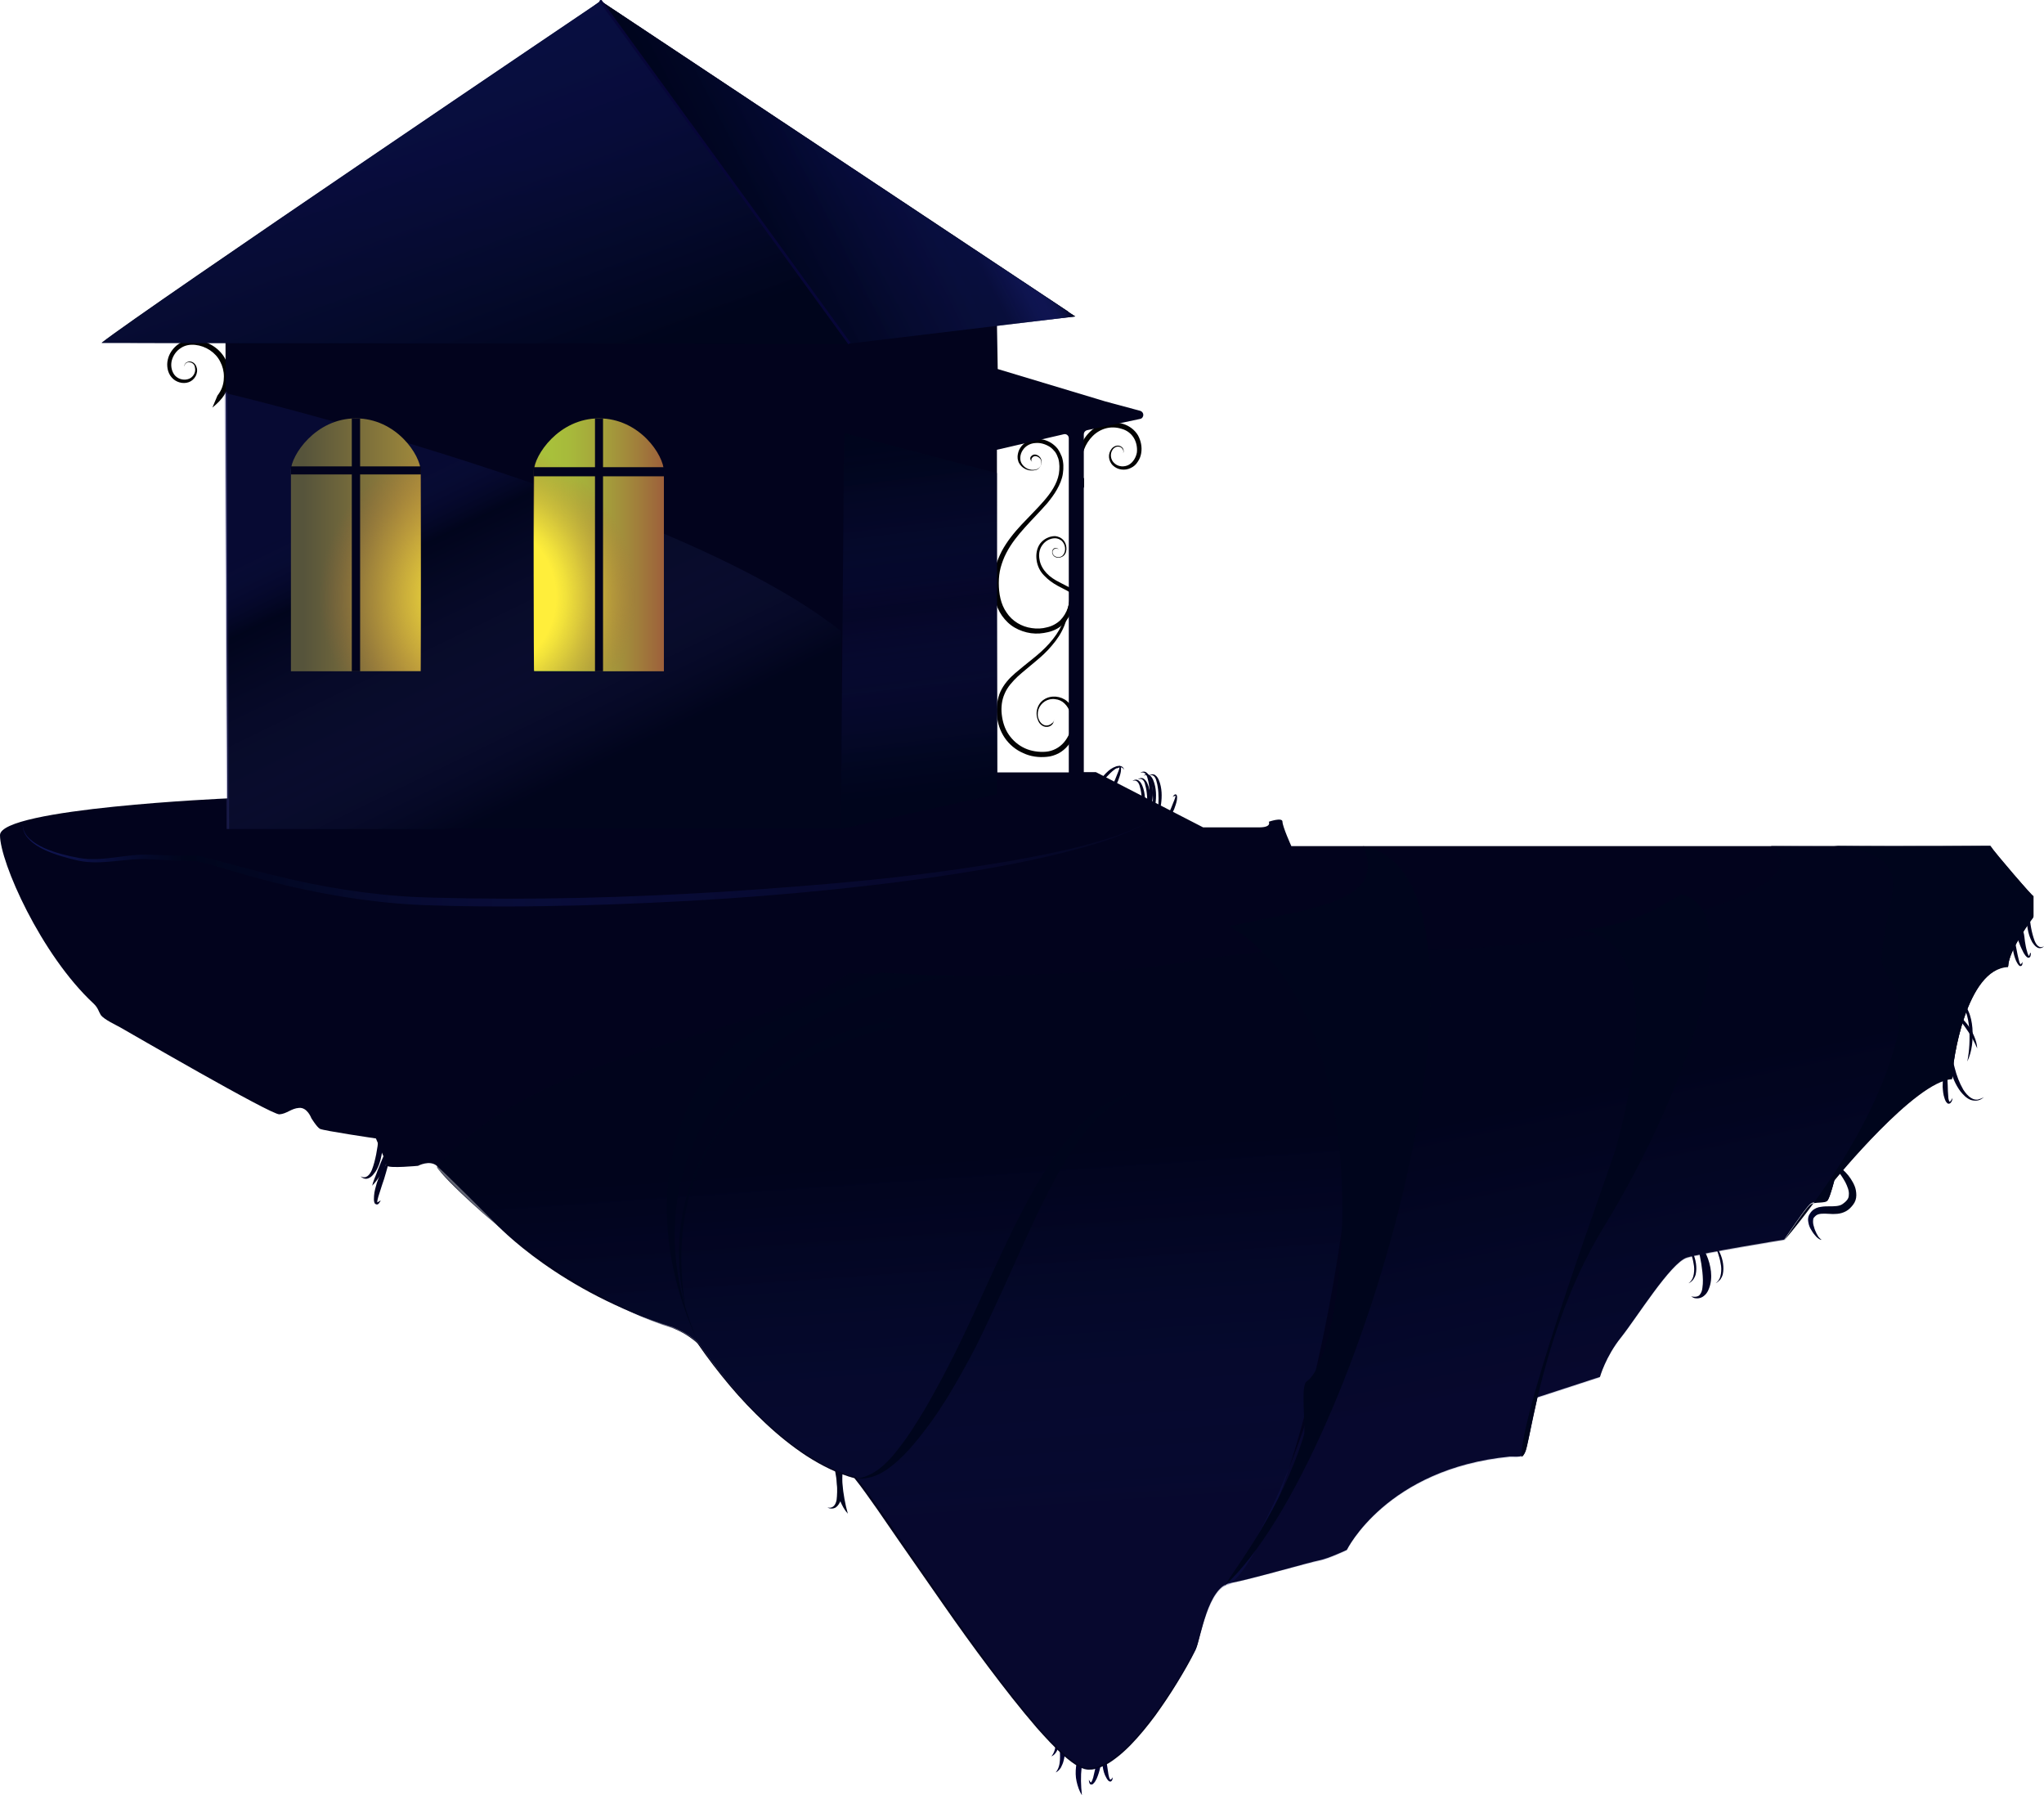 <?xml version="1.0" encoding="utf-8"?>
<!-- Generator: Adobe Illustrator 22.1.0, SVG Export Plug-In . SVG Version: 6.00 Build 0)  -->
<svg version="1.1" id="Layer_1" xmlns="http://www.w3.org/2000/svg" xmlns:xlink="http://www.w3.org/1999/xlink" x="0px" y="0px"
	 viewBox="0 0 762.3 669.4" style="enable-background:new 0 0 762.3 669.4;" xml:space="preserve">
<style type="text/css">
	.st0{fill:#020322;}
	.st1{fill:#020320;}
	.st2{fill:#020232;}
	.st3{fill:#020321;}
	.st4{fill:#020324;}
	.st5{fill:url(#SVGID_1_);}
	.st6{fill:url(#SVGID_2_);}
	.st7{fill:url(#SVGID_3_);}
	.st8{fill:#020202;}
	.st9{fill:#02031D;}
	.st10{opacity:0.78;fill:url(#dark_middle_1_);}
	.st11{opacity:0.62;fill:url(#left_highlight_2_);}
	.st12{fill:url(#very_right_1_);}
	.st13{fill:url(#dark_2_);}
	.st14{fill:url(#dark_3_);}
	.st15{fill:url(#dark_6_);}
	.st16{fill:url(#dark_7_);}
	.st17{fill:url(#original_roof_1_);}
	.st18{fill:url(#SVGID_4_);}
	.st19{fill:url(#SVGID_5_);}
	.st20{fill:none;stroke:#070638;stroke-miterlimit:10;}
	.st21{opacity:0.71;fill:url(#SVGID_6_);}
	.st22{opacity:0.31;fill:#3A3A84;enable-background:new    ;}
	.st23{fill:url(#right_1_);}
	.st24{fill:url(#SVGID_7_);}
	.st25{fill:url(#right_light_1_);}
	.st26{fill:url(#SVGID_8_);}
	.st27{fill:url(#SVGID_9_);}
	.st28{fill:url(#SVGID_10_);}
	.st29{fill:url(#SVGID_11_);}
</style>
<g id="grass">
	<path class="st0" d="M134.5,438.6c2.1,1.2,3.5-0.7,4.2-2.4c0.7-1.8,1.2-3.8,1.6-5.8c0.8-4,1.1-8,1.1-12.3c0.8,2,1.2,4.1,1.3,6.2
		c0.2,2.1,0,4.3-0.4,6.4c-0.4,2.1-1,4.2-2.2,6.1c-0.7,0.9-1.3,1.9-2.4,2.4C136.5,439.9,135.2,439.4,134.5,438.6z"/>
	<path class="st1" d="M419.2,287c-0.8-1.5-2.4-0.9-3.5-0.1s-2.2,1.9-3.1,2.9c-1.9,2.2-3.5,4.5-5,7.2c0.3-1.5,0.8-2.9,1.5-4.2
		c0.7-1.3,1.6-2.6,2.6-3.7s2.1-2.2,3.5-2.9c0.7-0.3,1.4-0.7,2.3-0.6C418.5,285.6,419.1,286.3,419.2,287z"/>
	<path class="st2" d="M408.4,651.5c-2.3-0.8-3.4,0.9-4,2.4c-0.5,1.6-0.9,3.3-1,5c-0.4,3.4-0.3,6.9,0.1,10.5c-1-1.6-1.6-3.4-2-5.2
		s-0.4-3.6-0.2-5.4c0.2-1.8,0.6-3.7,1.6-5.4c0.6-0.8,1.1-1.7,2.2-2.3C406.2,650.6,407.7,650.9,408.4,651.5z"/>
	<path class="st1" d="M426.5,289.2c0.5-0.5,1.5-0.7,2.2-0.2s1.1,1.2,1.4,1.9c0.6,1.4,0.9,3,1,4.5s0,3-0.2,4.5
		c-0.3,1.5-0.7,2.9-1.4,4.3c0.4-3,0.6-5.8,0.4-8.7c-0.1-1.4-0.3-2.9-0.7-4.2C429,289.9,428.1,288.5,426.5,289.2z"/>
	<path class="st1" d="M428.6,289.2c0.5-0.5,1.5-0.7,2.2-0.2s1.1,1.2,1.4,1.9c0.6,1.4,0.9,3,1,4.5s0,3-0.2,4.5
		c-0.3,1.5-0.7,2.9-1.4,4.3c0.4-3,0.6-5.8,0.4-8.7c-0.1-1.4-0.3-2.9-0.7-4.2C431,289.9,430.1,288.5,428.6,289.2z"/>
	<path class="st3" d="M739.9,409.1c-0.6,0.5-1.3,1-2.2,1.2s-1.9,0.1-2.8-0.2c-1.7-0.7-2.8-2-3.8-3.2c-1.9-2.6-3-5.4-3.8-8.3
		s-1.2-5.8-1.2-8.8c0-2.9,0.3-5.9,1.1-8.7c-0.3,5.8,0.3,11.6,1.8,17.1c0.7,2.8,1.7,5.5,3.2,8.1c0.8,1.2,1.7,2.4,3.1,3.2
		c0.7,0.4,1.4,0.6,2.3,0.5C738.4,409.8,739.2,409.5,739.9,409.1z"/>
	<path class="st3" d="M726.9,379.6c0.2-0.7,0.9-1.4,1.8-1.3c0.9,0,1.6,0.5,2.2,0.9c1.3,0.9,2.3,2,3.2,3.3c0.9,1.2,1.6,2.6,2.2,4
		c0.6,1.4,1,2.9,1.1,4.4c-1.2-2.7-2.6-5.3-4.3-7.6c-0.8-1.2-1.7-2.3-2.8-3.2C729.4,378.9,727.9,378.2,726.9,379.6z"/>
	<path class="st3" d="M729.1,374.2c0.8-0.7,2.2-0.7,3.1,0.1c0.9,0.7,1.5,1.7,1.9,2.7c0.9,2,1.3,4.1,1.5,6.3
		c0.3,4.3-0.1,8.7-1.9,12.5c0.8-4.1,1-8.3,0.7-12.4c-0.2-2.1-0.5-4.1-1.2-6c-0.3-0.9-0.8-1.9-1.5-2.6
		C731.2,374,730.1,373.9,729.1,374.2z"/>
	<path class="st0" d="M142,447.6c-0.2,0.4-0.4,0.7-0.7,1.1c-0.1,0.2-0.3,0.3-0.6,0.4c-0.4,0.1-0.9-0.3-1-0.5c-0.4-1-0.2-1.8-0.2-2.7
		c0.1-1.7,0.6-3.2,1-4.7c0.5-1.5,1.1-3,1.9-4.4s1.6-2.8,2.7-4c-0.3,1.6-0.8,3.1-1.2,4.6c-0.4,1.5-0.9,3-1.4,4.4l-1.4,4.4
		c-0.2,0.7-0.4,1.5-0.4,2c0,0.1-0.1,0.1-0.1,0.1c0.1,0,0.3,0,0.4-0.1C141.3,448,141.6,447.8,142,447.6z"/>
	<path class="st0" d="M143.1,427.6c0.2-0.4,0.4-0.7,0.7-1c0.2-0.2,0.3-0.3,0.7-0.4c0.4-0.1,0.9,0.3,0.9,0.6c0.3,1.1,0.1,1.8,0,2.7
		c-0.2,1.6-0.8,3.2-1.4,4.6c-0.6,1.5-1.3,2.9-2.2,4.2c-0.9,1.3-1.8,2.6-3,3.8c0.4-1.6,1-3,1.6-4.5c0.5-1.5,1.2-2.9,1.7-4.3l1.8-4.3
		c0.3-0.7,0.5-1.5,0.5-2c0-0.1,0.1,0,0.1-0.1c-0.1,0-0.3,0-0.4,0.1C143.8,427.2,143.5,427.4,143.1,427.6z"/>
	<path class="st3" d="M728.2,409.4c-0.1,0.4-0.1,0.8-0.3,1.2c-0.1,0.2-0.2,0.4-0.5,0.7c-0.3,0.3-0.9,0.3-1.1,0.1
		c-0.7-0.6-0.9-1.3-1.1-1.9c-0.5-1.4-0.6-2.8-0.7-4.3c0-2.9,0.3-6,1.4-9.1c0.3,2.9,0.3,5.7,0.5,8.6c0,1.4,0.1,2.8,0.2,4.2
		c0,0.7,0.2,1.4,0.4,1.8c0.1,0.1,0,0.1,0.1,0.1s0.3-0.2,0.4-0.3C727.7,410.1,728,409.8,728.2,409.4z"/>
	<path class="st1" d="M416.4,286.6c0.2-0.2,0.3-0.5,0.5-0.7c0.1-0.1,0.2-0.2,0.5-0.3c0.3-0.1,0.5,0.2,0.6,0.4c0.2,0.7,0,1.3,0,1.8
		c-0.2,1.1-0.6,2.2-1,3.3c-0.9,2.1-2,4-3.6,5.7c0.7-2.2,1.6-4.2,2.5-6.2c0.4-1,0.8-2,1.2-3c0.2-0.5,0.4-1.1,0.4-1.4
		c0-0.1,0-0.1,0-0.1c-0.1,0-0.2,0-0.3,0.1C416.9,286.3,416.7,286.5,416.4,286.6z"/>
	<path class="st1" d="M437.3,297.2c0.2-0.2,0.3-0.5,0.5-0.7c0.1-0.1,0.2-0.2,0.5-0.3c0.3-0.1,0.5,0.2,0.6,0.4c0.2,0.7,0,1.3,0,1.8
		c-0.2,1.1-0.6,2.2-1,3.3c-0.9,2.1-2,4-3.6,5.7c0.7-2.2,1.6-4.2,2.5-6.2c0.4-1,0.8-2,1.2-3c0.2-0.5,0.4-1.1,0.4-1.4
		c0-0.1,0-0.1,0-0.1c-0.1,0-0.2,0-0.3,0.1C437.7,296.9,437.5,297,437.3,297.2z"/>
	<path class="st1" d="M425.3,288.2c0.5-0.5,1.5-0.7,2.2-0.2s1.1,1.2,1.4,1.9c0.6,1.4,0.9,3,1,4.5s0,3-0.2,4.5
		c-0.3,1.5-0.7,3-1.4,4.3c0.4-3,0.6-5.8,0.4-8.7c-0.1-1.4-0.3-2.9-0.7-4.2C427.7,288.9,426.8,287.5,425.3,288.2z"/>
	<path class="st1" d="M424.4,290.6c0.5-0.5,1.5-0.7,2.2-0.2s1.1,1.2,1.4,1.9c0.6,1.4,0.9,3,1,4.5s0,3-0.2,4.5
		c-0.3,1.5-0.7,2.9-1.4,4.3c0.4-3,0.6-5.8,0.4-8.7c-0.1-1.4-0.3-2.9-0.7-4.2C426.9,291.3,426,289.9,424.4,290.6z"/>
	<path class="st1" d="M422.4,291.2c0.5-0.5,1.5-0.7,2.2-0.2s1.1,1.2,1.4,1.9c0.6,1.4,0.9,3,1,4.5s0,3-0.2,4.5
		c-0.3,1.5-0.7,2.9-1.4,4.3c0.4-3,0.6-5.8,0.4-8.7c-0.1-1.4-0.3-2.9-0.7-4.2C424.8,292,423.9,290.5,422.4,291.2z"/>
	<path class="st4" d="M629.7,478.5c1.3-0.9,1.8-2.2,2-3.5s0.2-2.6-0.1-3.9c-0.4-2.6-1.4-5.2-2.6-7.7c0.9,1.2,1.7,2.4,2.3,3.7
		s1,2.6,1.2,4s0.2,2.7-0.1,4.1c-0.2,0.7-0.5,1.3-0.9,1.9C631.1,477.6,630.5,478.2,629.7,478.5z"/>
	<path class="st4" d="M639.8,478.5c1.3-0.9,1.8-2.2,2-3.5s0.2-2.6-0.1-3.9c-0.4-2.6-1.4-5.2-2.6-7.7c0.9,1.2,1.7,2.4,2.3,3.7
		s1,2.6,1.2,4s0.2,2.7-0.1,4.1c-0.2,0.7-0.5,1.3-0.9,1.9C641.1,477.6,640.5,478.2,639.8,478.5z"/>
	<path class="st4" d="M630.7,483.4c1.4,0.3,2.7,0.1,3.2-0.6c0.6-0.7,0.9-1.6,1-2.6c0.3-1.9,0.2-3.9,0-5.9c-0.4-4-1.3-7.9-2.4-12.1
		c3.4,3.4,5.1,7.7,5.6,11.9c0.2,2.1,0.1,4.3-0.8,6.5c-0.4,1.1-1.1,2.2-2.4,3c-0.7,0.4-1.6,0.6-2.4,0.5
		C631.8,484.1,631.2,483.7,630.7,483.4z"/>
	
		<linearGradient id="SVGID_1_" gradientUnits="userSpaceOnUse" x1="312.164" y1="117.332" x2="317.631" y2="117.332" gradientTransform="matrix(1 0 0 -1 0 672.2)">
		<stop  offset="0" style="stop-color:#000532"/>
		<stop  offset="0.155" style="stop-color:#000529"/>
		<stop  offset="0.436" style="stop-color:#00051F"/>
		<stop  offset="0.797" style="stop-color:#00051C"/>
	</linearGradient>
	<path class="st5" d="M317.6,545.8c-2.3-0.5-3.1,1.3-3.3,2.8c-0.2,1.6-0.2,3.2-0.1,4.9c0.3,3.3,1,7.5,2,10.9c-1.3-1.4-2.1-3-2.8-4.6
		c-0.7-1.7-1-4.4-1.2-6.1c-0.1-1.7-0.1-3.5,0.6-5.3c0.4-0.8,0.8-1.7,1.7-2.4C315.4,545.1,316.8,545.2,317.6,545.8z"/>
	
		<linearGradient id="SVGID_2_" gradientUnits="userSpaceOnUse" x1="308.585" y1="119.2" x2="314.111" y2="119.2" gradientTransform="matrix(1 0 0 -1 0 672.2)">
		<stop  offset="0" style="stop-color:#000532"/>
		<stop  offset="0.155" style="stop-color:#000529"/>
		<stop  offset="0.436" style="stop-color:#00051F"/>
		<stop  offset="0.797" style="stop-color:#00051C"/>
	</linearGradient>
	<path class="st6" d="M308.6,562.1c2.3,0.5,3.1-1.3,3.4-2.8c0.2-1.6,0.3-4.2,0.1-5.9c-0.2-3.3-0.9-6.5-1.9-9.9
		c1.2,1.4,2.1,3,2.7,4.7c0.7,1.7,1,3.4,1.2,5.1c0.1,1.7,0,4.5-0.6,6.3c-0.4,0.8-0.8,1.7-1.7,2.4
		C310.8,562.7,309.4,562.6,308.6,562.1z"/>
	<path class="st1" d="M762.3,352.8c-0.6,0.7-1.6,1-2.5,0.5s-1.4-1.3-1.9-2c-0.9-1.6-1.4-3.3-1.7-5s-0.4-3.5-0.3-5.2
		c0.1-1.7,0.4-3.5,1-5.1c-0.1,3.4,0,6.8,0.6,10c0.3,1.6,0.7,3.2,1.3,4.8C759.4,352.3,760.6,353.9,762.3,352.8z"/>
	<path class="st1" d="M754.3,358.6c0,0.3,0,0.7-0.1,1c0,0.2-0.1,0.3-0.3,0.5s-0.7,0.1-0.8,0c-0.6-0.6-0.9-1.2-1.2-1.8
		c-0.5-1.2-0.9-2.5-1.1-3.8c-0.5-2.6-0.7-5.2-0.3-7.8c0.7,2.5,1.1,5,1.6,7.5c0.2,1.2,0.5,2.5,0.8,3.7c0.1,0.6,0.3,1.2,0.6,1.6
		c0.1,0.1,0,0.1,0.1,0.1s0.2-0.1,0.2-0.3C754.1,359.2,754.2,358.9,754.3,358.6z"/>
	<path class="st2" d="M406.1,663.6c0.2,0.3,0.3,0.6,0.5,0.8c0.1,0.1,0.2,0.2,0.3,0.2s0,0,0.1-0.1c0.3-0.4,0.5-1.1,0.7-1.7
		c0.3-1.3,0.6-2.6,0.9-3.9c0.6-2.7,1-5.3,1.8-8c0.6,2.7,0.4,5.4-0.1,8.2c-0.3,1.4-0.7,2.7-1.3,4.1c-0.4,0.7-0.6,1.3-1.4,2
		c-0.2,0.2-0.7,0.3-1,0.1c-0.2-0.2-0.3-0.4-0.3-0.5C406.1,664.3,406.1,664,406.1,663.6z"/>
	<path class="st2" d="M415,662.7c0,0.3-0.1,0.7-0.2,1c-0.1,0.2-0.2,0.3-0.4,0.5c-0.3,0.2-0.8,0-1-0.2c-0.7-0.7-0.9-1.4-1.3-2.1
		c-0.6-1.4-0.8-2.8-1-4.1c-0.3-2.8-0.3-5.5,0.4-8.2c0.6,2.8,0.9,5.5,1.3,8.1c0.2,1.3,0.4,2.7,0.6,4c0.1,0.6,0.3,1.4,0.6,1.8
		c0.1,0.1,0,0.1,0.1,0.1s0.2-0.1,0.3-0.2C414.6,663.3,414.8,663,415,662.7z"/>
	<path class="st1" d="M757.4,355.3c0,0.3,0,0.7-0.1,1c0,0.2-0.1,0.4-0.3,0.6c-0.2,0.3-0.7,0.2-0.9,0.1c-0.7-0.5-1-1.1-1.4-1.7
		c-0.6-1.2-1.2-2.4-1.6-3.6c-0.5-1.2-1.1-2.4-1.2-3.8c-0.1-1.3,0-2.7,0.6-4h0.3c0.9,1.2,1.4,2.4,1.8,3.5c0.4,1.2,0.4,2.5,0.6,3.7
		c0.2,1.2,0.4,2.5,0.8,3.7c0.1,0.6,0.4,1.2,0.6,1.6c0.1,0.1-0.1,0.1,0,0.1c0,0,0.1-0.1,0.2-0.2c0.1-0.2,0.2-0.6,0.3-0.9L757.4,355.3
		z"/>
	<path class="st2" d="M393.7,660.9c1.2-1.4,1.5-3.1,1.6-4.7c0.1-1.7,0-3.4-0.2-5c-0.2-1.7-0.5-3.4-0.9-5.1l-1.2-5.2
		c1.1,1.4,2,3,2.6,4.7c0.7,1.7,1.1,3.5,1.4,5.3c0.2,1.8,0.2,3.7-0.3,5.5c-0.2,0.9-0.6,1.8-1,2.6
		C395.2,659.8,394.6,660.5,393.7,660.9z"/>
	<path class="st2" d="M392.1,654.9c1.2-1.4,1.5-3.1,1.6-4.7c0.1-1.7,0-3.4-0.2-5c-0.2-1.7-0.5-3.4-0.9-5.1l-1.2-5.2
		c1.1,1.4,2,3,2.6,4.7c0.7,1.7,1.1,3.5,1.4,5.3c0.2,1.8,0.2,3.7-0.3,5.5c-0.2,0.9-0.6,1.8-1,2.6
		C393.6,653.9,392.9,654.6,392.1,654.9z"/>
	
		<linearGradient id="SVGID_3_" gradientUnits="userSpaceOnUse" x1="674.365" y1="224.627" x2="692.439" y2="224.627" gradientTransform="matrix(1 0 0 -1 0 672.2)">
		<stop  offset="0" style="stop-color:#000532"/>
		<stop  offset="0.155" style="stop-color:#000529"/>
		<stop  offset="0.436" style="stop-color:#00051F"/>
		<stop  offset="0.797" style="stop-color:#00051C"/>
	</linearGradient>
	<path class="st7" d="M679.4,462.3c-0.5,0-1-0.3-1.4-0.6s-0.8-0.7-1.1-1.1c-0.7-0.8-1.2-1.6-1.7-2.5s-0.8-2-0.9-3.2
		c0-0.6,0.1-1.3,0.4-1.9c0.3-0.5,0.6-1,1.1-1.5c0.9-0.9,2.2-1.4,3.3-1.5c1.1-0.2,2.2-0.2,3.1-0.2c1.9,0,3.7,0,4.9-0.8
		c0.6-0.4,1.2-0.9,1.7-1.5s0.7-1.2,0.7-1.9c0.2-1.5-0.5-3.2-1.3-4.8c-0.9-1.6-1.9-3.2-3.2-4.6c-0.6-0.7-1.3-1.4-2-2
		c-0.4-0.3-0.8-0.6-1.2-0.8s-0.8-0.4-1.3-0.5c1-0.2,2,0.2,2.9,0.6c0.9,0.4,1.8,1,2.6,1.6c1.6,1.2,3.1,2.7,4.2,4.4
		c0.6,0.9,1.1,1.8,1.5,2.8s0.6,2.2,0.6,3.4s-0.4,2.5-1.2,3.5c-0.7,0.9-1.5,1.8-2.6,2.4c-1.1,0.6-2.2,0.9-3.3,1s-2.2,0.1-3.1,0
		c-2-0.1-3.7-0.2-4.8,0.6c-0.3,0.2-0.5,0.5-0.8,0.8c-0.2,0.2-0.3,0.5-0.3,0.9c-0.1,0.8,0,1.7,0.3,2.5c0.2,0.9,0.6,1.8,1,2.6
		c0.2,0.4,0.5,0.8,0.7,1.2C678.7,461.7,679,462.1,679.4,462.3z"/>
</g>
<g>
	<path class="st8" d="M393.1,267.8c0.1,0.7-0.1,1.5-0.5,2.1s-1.1,1-1.8,1.1s-1.5,0-2.2-0.5c-0.6-0.4-1.1-1-1.4-1.7
		c-0.6-1.3-0.8-2.9-0.4-4.4c0.4-1.5,1.3-2.8,2.6-3.6c2.6-1.7,6.3-1.3,8.6,0.7c1.2,1,2.1,2.3,2.6,3.7c0.6,1.4,0.8,2.9,0.8,4.4
		c-0.1,3.1-1.2,6-3.1,8.4c-1,1.2-2.2,2.2-3.5,2.9c-1.4,0.7-2.9,1.2-4.4,1.3c-3,0.3-6.1-0.1-8.8-1.4c-2.8-1.2-5.2-3.2-6.9-5.7
		s-2.7-5.5-2.9-8.4c-0.1-1.5-0.1-3,0.1-4.5c0.2-1.5,0.6-3,1.2-4.3c1.3-2.8,3.3-5,5.5-6.9s4.4-3.6,6.6-5.4c4.4-3.5,8.4-7.5,10.8-12.6
		c2.5-5,3.4-10.8,3.4-16.4c0.4,5.7-0.3,11.5-2.5,16.8c-1.1,2.7-2.7,5.1-4.6,7.3c-1.8,2.2-4,4.2-6.2,6c-2.2,1.9-4.4,3.6-6.5,5.5
		c-2,1.9-3.9,4-4.9,6.4c-1.1,2.4-1.4,5.2-1.1,7.8c0.3,2.7,1.1,5.3,2.6,7.5s3.6,4,6,5.1s5.2,1.5,7.8,1.3s5.1-1.5,6.8-3.5
		s2.8-4.6,2.9-7.3c0-2.6-0.8-5.4-2.7-7.2c-0.9-0.9-2.2-1.5-3.5-1.6c-1.3-0.2-2.7,0.1-3.8,0.8c-1.1,0.7-2,1.8-2.4,3
		c-0.4,1.3-0.4,2.7,0.2,3.9c0.5,1.2,1.7,2.3,3.1,2.1c0.7-0.1,1.3-0.4,1.8-0.9C393,269.3,393.2,268.5,393.1,267.8z"/>
</g>
<path class="st8" d="M404.1,178.3c-0.6-1.6-1-3.2-1-4.9c0-2,0.5-4,1.2-5.8c0.7-1.9,1.8-3.6,3.2-5s3.1-2.4,5-2.9s3.9-0.4,5.8,0.2
	c1.9,0.5,3.5,1.7,4.5,3.3s1.4,3.6,1.2,5.5c-0.3,1.8-1.4,3.7-3,4.6s-3.9,0.8-5.3-0.5c-1.5-1.2-1.9-3.6-0.7-5.2c0.6-0.8,1.6-1.3,2.5-1
	c0.5,0.1,0.9,0.4,1.2,0.9c0.3,0.4,0.3,1,0.2,1.5c0.2-0.5,0.2-1.1,0-1.6s-0.7-0.9-1.2-1.1s-1.1-0.2-1.7,0c-0.5,0.2-1,0.5-1.4,1
	c-0.7,0.9-1.1,2-1,3.2c0.1,1.1,0.6,2.3,1.5,3.1c1.7,1.6,4.4,2,6.6,0.9c1.1-0.5,2-1.3,2.6-2.3c0.7-1,1.1-2,1.3-3.2
	c0.4-2.3-0.1-4.7-1.2-6.7c-1.2-2-3.2-3.5-5.4-4.2c-2.2-0.7-4.5-0.8-6.8-0.3s-4.3,1.8-5.9,3.4c-1.6,1.6-2.8,3.6-3.6,5.7
	s-1.3,4.3-1.3,6.6c0,2.3,0.6,4.5,1.7,6.5c0.4,0.7,0.8,1.4,1.2,2v-3.7H404.1z"/>
<g>
	<path class="st8" d="M85.7,140.6c0-2.3-0.5-4.6-1.6-6.6c-2.1-4.1-6.5-6.8-11-7.2c-2.3-0.3-4.8,0.2-6.7,1.6
		c-1.9,1.4-3.3,3.4-3.8,5.6c-0.3,1.2-0.3,2.3-0.1,3.5c0.2,1.1,0.7,2.3,1.5,3.2c1.5,1.8,4.2,2.6,6.4,1.8c1.1-0.4,2-1.2,2.6-2.3
		c0.5-1,0.7-2.2,0.3-3.3c-0.3-1.1-1.3-2.1-2.5-2.1c-0.6,0-1.1,0.2-1.5,0.5c-0.4,0.4-0.6,0.9-0.6,1.4c0.1-0.5,0.3-1,0.7-1.3
		c0.4-0.3,0.9-0.4,1.4-0.3c1,0.1,1.8,0.9,1.9,1.9c0.5,2-0.9,4-2.7,4.4c-1.8,0.5-3.9-0.2-5-1.7s-1.4-3.6-0.9-5.4
		c0.5-1.8,1.7-3.5,3.3-4.5c1.6-1.1,3.5-1.4,5.4-1.2c3.9,0.4,7.6,2.8,9.3,6.2c0.9,1.7,1.4,3.6,1.4,5.6s-0.4,3.9-1.4,5.6
		c-0.3,0.5-0.6,1-1,1.5l-1.9,4.5l0.1-0.1c1.7-1.4,3.3-2.9,4.5-4.9C85.2,145.2,85.7,142.8,85.7,140.6z"/>
</g>
<g>
	<path class="st8" d="M385.4,172.4c-0.5-0.1-0.9-0.6-1.1-1c-0.2-0.5,0-1.1,0.4-1.4c0.4-0.4,0.9-0.6,1.5-0.5c0.5,0.1,1,0.3,1.4,0.7
		c1.7,1.5,0.7,4.7-1.5,5.1c-2.1,0.5-4.4-0.3-5.7-2.1c-0.3-0.4-0.6-0.9-0.7-1.5c-0.2-0.5-0.2-1.1-0.2-1.6c0.1-1.1,0.4-2.2,1-3.1
		c1.2-1.9,3.3-3,5.4-3.3c2.2-0.2,4.3,0.3,6.2,1.5c0.9,0.6,1.7,1.3,2.4,2.2c0.6,0.9,1.1,1.9,1.5,2.9c0.7,2.1,0.7,4.2,0.4,6.3
		c-0.3,2.1-1.2,4.1-2.2,5.9s-2.3,3.5-3.6,5.1c-2.7,3.1-5.6,6-8.3,9s-5.2,6.1-7,9.6c-0.9,1.7-1.6,3.6-2.1,5.4
		c-0.5,1.9-0.7,3.8-0.7,5.8c0,3.9,0.7,7.9,2.9,11c2.1,3.2,5.6,5.3,9.4,5.8c1.9,0.3,3.9,0.2,5.7-0.3c1.8-0.4,3.5-1.3,4.9-2.6
		c1.3-1.3,2.3-3,2.9-4.8c0.3-0.9,0.5-1.8,0.7-2.8c0.1-0.5,0.1-1,0.2-1.4c0-0.2,0-0.5,0-0.7s0-0.6,0-0.4c0-0.1-0.5-0.4-0.8-0.7
		c-0.4-0.2-0.8-0.5-1.3-0.7c-0.9-0.5-1.8-0.9-2.7-1.4c-1.8-1-3.5-2.2-5-3.8c-1.5-1.5-2.5-3.5-2.8-5.7c-0.3-2.1,0-4.4,1.3-6.2
		c1.3-1.7,3.4-2.8,5.6-2.8c1.1,0.1,2.2,0.6,2.9,1.3c0.8,0.8,1.2,1.8,1.3,2.9c0.1,1-0.1,2.2-0.9,3c-0.8,0.8-2,1-3,0.7
		s-1.7-1.5-1.3-2.6c0.2-0.5,0.7-0.9,1.2-0.9c0.3,0,0.5,0,0.7,0.2c0.2,0.1,0.4,0.4,0.5,0.6c-0.1-0.2-0.3-0.4-0.5-0.5
		s-0.5-0.2-0.7-0.1c-0.5,0.1-0.9,0.5-1.1,0.9c-0.3,0.9,0.4,2,1.3,2.2c0.9,0.3,2,0.1,2.6-0.7c0.6-0.7,0.8-1.7,0.7-2.7
		c-0.1-0.9-0.5-1.8-1.2-2.5c-0.7-0.6-1.6-1-2.5-1c-1.9,0-3.7,1-4.8,2.6c-1.1,1.5-1.4,3.5-1,5.4c0.3,1.9,1.3,3.6,2.6,5s3,2.5,4.8,3.4
		c0.9,0.5,1.8,0.9,2.7,1.4c0.5,0.2,0.9,0.5,1.4,0.7c0.2,0.1,0.5,0.3,0.7,0.5s0.5,0.4,0.7,0.8c0.1,0.2,0.2,0.6,0.2,0.7v0.4
		c0,0.3,0,0.5,0,0.8c0,0.5-0.1,1.1-0.2,1.6c-0.2,1-0.4,2.1-0.7,3.1c-0.7,2-1.7,4-3.3,5.5c-1.5,1.6-3.6,2.6-5.7,3.1
		c-2.1,0.5-4.2,0.7-6.4,0.4c-2.1-0.3-4.2-1-6.1-2.1c-1.9-1.1-3.4-2.6-4.7-4.4c-2.5-3.6-3.3-7.9-3.3-12.1c0-2.1,0.3-4.2,0.9-6.2
		c0.5-2,1.4-4,2.3-5.8c2-3.7,4.6-6.9,7.4-9.9c2.8-3,5.7-5.8,8.3-8.8s4.9-6.3,5.6-10.1c0.3-1.9,0.3-3.9-0.2-5.7
		c-0.3-0.9-0.7-1.8-1.2-2.5c-0.6-0.7-1.2-1.4-2-1.9c-1.6-1-3.5-1.6-5.4-1.4c-1.9,0.1-3.7,1.1-4.7,2.7c-1,1.5-1.3,3.7-0.2,5.2
		c1.1,1.6,3.1,2.4,5,2c0.9-0.2,1.7-0.8,2-1.7c0.3-0.9,0.2-2-0.5-2.6c-0.3-0.3-0.8-0.6-1.3-0.7s-1,0.1-1.3,0.4s-0.6,0.8-0.4,1.3
		C384.6,171.8,384.9,172.3,385.4,172.4z"/>
</g>
<path id="main_background" class="st9" d="M742.2,315.5H481.6c0,0-3.3-7.3-3.3-9.1s-5.1,0-5.1,0s1.2,2.1-3.6,2.1s-20.9,0-20.9,0
	l-40-20.6h-4.5v-126c0-0.7,0.5-1.3,1.2-1.5l19.8-4.2c0.7-0.1,1.2-0.8,1.2-1.5l0,0c0-0.7-0.5-1.3-1.1-1.5l-13-3.5l-40.2-12.1
	l-0.3-17.5l26.8-3.8L224,0.3c0,0-151.1,115.6-166.3,127.5h26.4l0.7,169.9c0,0-84.8,3.7-84.8,13.7s15.2,44.5,34.9,62.8
	c1.7,1.6,1.9,3,2.7,4.3c1.3,1.7,5.7,3.7,7.1,4.5c3.2,1.8,56.4,32.7,59.5,32.5c2.8-0.2,4.4-2.2,7.3-2.4c3.1-0.3,4.6,3.8,4.6,3.8
	s2,3.3,3.2,4s20.9,3.6,20.9,3.6l3.2,7.6c0,0,0.1,1.6,1,2.6s11.5,0,11.5,0s4.3-2.3,7,0c4.2,3.7,19.8,19.4,21.4,21
	c1.6,1.7,24.5,26,66.7,39.2c6.7,2.7,9.7,6.1,9.7,6.1s27.2,41.8,58.4,49.9c10.9,12.7,71,108.7,86.9,108.7s38.1-40.6,40-44.8
	c1.8-4.2,4.5-23,12.7-24.5s30-7.9,33.3-8.5s10.3-3.9,10.3-3.9s14.8-30.3,60.8-34.8c4.2,0,5.4,0.6,6.4-3.9c0.9-4.5,3.9-18.2,3.9-18.2
	l23.3-7.6c0,0,2.1-7.6,7.9-14.8c5.8-7.3,18.5-27.8,24.5-29.7c6.1-1.8,36.3-6.7,36.3-6.7s7.9-11.8,9.7-13.3s5.8-0.3,6.7-1.8
	s2.4-7.3,2.4-7.3s30.3-37.2,43.9-37.8c0-6.7,5.4-41.2,20.9-41.8c0-6.1,9.4-18.5,9.4-18.5v-7.6C758.3,334.6,744,318.2,742.2,315.5z
	 M398.6,288h-26.7v-6.1l-0.1-114.2l25-5.8c0.9-0.2,1.8,0.5,1.8,1.5V288z"/>
<linearGradient id="dark_middle_1_" gradientUnits="userSpaceOnUse" x1="626.748" y1="116.615" x2="579.336" y2="339.669" gradientTransform="matrix(1 0 0 -1 0 672.2)">
	<stop  offset="0.214" style="stop-color:#161C68;stop-opacity:0.28"/>
	<stop  offset="0.308" style="stop-color:#101653;stop-opacity:0.33"/>
	<stop  offset="0.468" style="stop-color:#070D35;stop-opacity:0.415"/>
	<stop  offset="0.605" style="stop-color:#020723;stop-opacity:0.488"/>
	<stop  offset="0.702" style="stop-color:#00051C;stop-opacity:0.54"/>
</linearGradient>
<path id="dark_middle" class="st10" d="M455.9,591.9c1.2-1,2.2-1.1,2.7-1.3c8.1-1.9,30-7.9,33.3-8.5s10.3-3.9,10.3-3.9
	s14.8-30.3,60.8-34.8c4.2,0,5.4,0.6,6.4-3.9c0.9-4.5,3.9-18.2,3.9-18.2l23.3-7.6c0,0,2.1-7.6,7.9-14.8c5.8-7.3,18.5-27.8,24.5-29.7
	c6.1-1.8,36.3-6.7,36.3-6.7s7.9-11.8,9.7-13.3s5.8-0.3,6.7-1.8s2.4-7.3,2.4-7.3s30.3-37.2,43.9-37.8c0-6.7,5.4-41.2,20.9-41.8
	c0-6.1,9.4-18.5,9.4-18.5v-7.6c0,0-14.2-16.3-16-19.1c-0.4,0-55.9,0.3-81.9,0c28.7,23.6-123.1,47.9-164.5,35.6
	C526.3,425.1,487.3,557.1,455.9,591.9z"/>
<linearGradient id="left_highlight_2_" gradientUnits="userSpaceOnUse" x1="351.315" y1="15.161" x2="329.755" y2="323.488" gradientTransform="matrix(1 0 0 -1 0 672.2)">
	<stop  offset="0.294" style="stop-color:#161C68;stop-opacity:0.37"/>
	<stop  offset="0.424" style="stop-color:#0E144D;stop-opacity:0.56"/>
	<stop  offset="0.619" style="stop-color:#04092A;stop-opacity:0.846"/>
	<stop  offset="0.723" style="stop-color:#00051C"/>
</linearGradient>
<path id="left_highlight" class="st11" d="M316.8,362.8c-37.5,26.3-112.5,26.3-153.9,72.3c1.8,3.9,44.2,46.6,88.1,60.2
	c6.7,2.7,9.7,6.1,9.7,6.1s27.2,41.8,58.4,49.9C330,564,390.1,660,406,660s38.1-40.6,40-44.8c1.8-4.2,4.5-23,12.7-24.5
	c30.7-24.5,64.7-219.5,35.6-245.3c-10.5,11-23.1,8.1-54.1,13.6C411.8,364,352.3,364.8,316.8,362.8z"/>
<g id="left_highlight_1_">
	<g>
		<path class="st9" d="M162.9,435.1c0.6,1,1.3,1.8,2.1,2.6c0.7,0.8,1.5,1.7,2.3,2.5c1.6,1.6,3.2,3.2,4.8,4.7c3.3,3.1,6.6,6.1,10,9
			c6.8,5.8,14,11.3,21.3,16.5c7.4,5.1,15,9.9,22.9,14.1c4,2.1,8,4.1,12.1,5.8s8.3,3.3,12.6,4.7l0,0l0,0c1.8,0.7,3.5,1.6,5.2,2.6
			c0.8,0.5,1.6,1,2.4,1.6s1.5,1.2,2.2,1.9l0,0l0,0c3.6,5.4,7.6,10.5,11.9,15.5c4.2,4.9,8.7,9.7,13.5,14.1c4.8,4.4,9.8,8.5,15.3,12
			s11.3,6.4,17.6,8h0.1l0.1,0.1c3.1,3.8,5.8,7.7,8.6,11.6c2.8,3.9,5.5,7.9,8.2,11.9c5.4,7.9,10.9,15.9,16.4,23.7
			c5.5,7.9,11.1,15.7,16.8,23.4s11.6,15.3,17.9,22.6c3.2,3.6,6.4,7.2,10,10.3c1.8,1.6,3.7,3.1,5.8,4.2c1,0.5,2.2,0.9,3.3,0.8
			c0.6,0,1.2-0.1,1.7-0.2l0.9-0.2l0.8-0.3c2.2-0.8,4.3-2.1,6.2-3.5s3.7-3,5.4-4.8c3.4-3.4,6.4-7.1,9.2-11c2.9-3.9,5.5-7.8,8.1-11.9
			c2.5-4.1,5-8.2,7.1-12.5c0.5-1.1,0.8-2.3,1.1-3.4l1-3.5c0.6-2.3,1.3-4.6,2.2-6.9c0.8-2.3,1.8-4.5,3.1-6.5c0.7-1,1.4-2,2.3-2.7
			c0.9-0.8,2-1.4,3.2-1.6c-1.2,0.2-2.3,0.8-3.2,1.6s-1.7,1.7-2.3,2.7c-1.3,2-2.3,4.2-3.1,6.5s-1.5,4.6-2.1,6.9l-0.9,3.5
			c-0.3,1.2-0.6,2.3-1.1,3.5c-2.1,4.4-4.5,8.5-7,12.6s-5.2,8.1-8,12c-2.9,3.9-5.9,7.6-9.3,11.1c-1.7,1.7-3.5,3.4-5.4,4.8
			c-1.9,1.5-4,2.8-6.3,3.6l-0.9,0.3l-0.9,0.2c-0.6,0.2-1.2,0.2-1.8,0.2c-1.3,0.1-2.5-0.4-3.6-0.9c-2.2-1.1-4.1-2.7-5.9-4.2
			c-3.6-3.2-6.9-6.8-10.1-10.4c-6.3-7.3-12.2-14.9-18-22.6c-5.8-7.7-11.4-15.5-16.9-23.4s-11-15.8-16.5-23.7l-8.2-11.9
			c-2.8-3.9-5.5-7.9-8.5-11.6l0.2,0.1c-6.4-1.7-12.3-4.7-17.8-8.2c-5.5-3.6-10.6-7.7-15.4-12.2s-9.3-9.2-13.5-14.2
			c-4.2-5-8.2-10.2-11.9-15.6l0,0c-0.6-0.7-1.4-1.3-2.1-1.8c-0.8-0.6-1.5-1.1-2.3-1.6c-1.6-1-3.3-1.8-5.1-2.6l0,0
			c-4.3-1.4-8.5-3-12.7-4.7c-4.1-1.8-8.2-3.8-12.2-5.9c-7.9-4.3-15.6-9-22.9-14.2s-14.4-10.8-21.2-16.7c-3.4-2.9-6.7-6-10-9.1
			c-1.6-1.6-3.2-3.2-4.8-4.8c-0.8-0.8-1.5-1.6-2.3-2.5C164.2,436.9,163.5,436,162.9,435.1z"/>
	</g>
</g>
<linearGradient id="very_right_1_" gradientUnits="userSpaceOnUse" x1="722.816" y1="221.825" x2="693.684" y2="358.88" gradientTransform="matrix(1 0 0 -1 0 672.2)">
	<stop  offset="0" style="stop-color:#00051C"/>
	<stop  offset="1" style="stop-color:#00051C"/>
</linearGradient>
<path id="very_right" class="st12" d="M665.3,462.6c0,0,7.9-11.8,9.7-13.3s5.8-0.3,6.7-1.8s2.4-7.3,2.4-7.3s30.3-37.2,43.9-37.8
	c0-6.7,5.4-41.2,20.9-41.8c0-6.1,9.4-18.5,9.4-18.5v-7.6c0,0-14.2-16.3-16-19.1c-0.4,0-32.4,0.3-58.4,0
	c34.1,3.7,18.7,18.9,17.8,42.6c-0.1,3.5,6.9,11.3,6.2,15c-0.3,1.7,0.6,9.8,0.2,11.5C699.1,424.7,665.3,462.6,665.3,462.6z"/>
<linearGradient id="dark_2_" gradientUnits="userSpaceOnUse" x1="533.472" y1="218.75" x2="456.6" y2="218.75" gradientTransform="matrix(1 0 0 -1 0 672.2)">
	<stop  offset="0" style="stop-color:#00051C"/>
	<stop  offset="1" style="stop-color:#00051C"/>
</linearGradient>
<path id="dark" class="st13" d="M456.6,591.4c50.9-46.3,112.2-264.5,51.8-275.9c9.3,21-19.8,23.2-49.8,29.9
	c57.7,33.8,44,159.7,28.7,169.7c-2.4,1.6-0.2,17.3-1,20C478,562.2,462.1,582.8,456.6,591.4z"/>
<linearGradient id="dark_3_" gradientUnits="userSpaceOnUse" x1="637.832" y1="233.85" x2="567.4" y2="233.85" gradientTransform="matrix(1 0 0 -1 0 672.2)">
	<stop  offset="0" style="stop-color:#00051C"/>
	<stop  offset="1" style="stop-color:#00051C"/>
</linearGradient>
<path id="dark_1_" class="st14" d="M567.4,543.2c1.4-0.3,1.9-3.8,2.5-6.1c0.7-2.8,1.4-7.5,3.4-15.7c3.9-16.1,10.7-40.8,24.7-63.7
	c31.6-51.5,54.3-118.9,28.9-124.2c-13.5,8.4-21.1,11.2-37.7,13.5c32.7,2.9,18.9,61.6,13.4,81.2C600.6,435.4,567.4,524.7,567.4,543.2
	z"/>
<linearGradient id="dark_6_" gradientUnits="userSpaceOnUse" x1="356.3" y1="239.5" x2="248.717" y2="239.5" gradientTransform="matrix(1 0 0 -1 0 672.2)">
	<stop  offset="0" style="stop-color:#00051C"/>
	<stop  offset="1" style="stop-color:#00051C"/>
</linearGradient>
<path id="dark_4_" class="st15" d="M261.4,502.7c-25.5-53.9-3.6-123.4,94.9-138.9c-13.5-0.1-7.7-0.3-28.2-1.1
	c-16.8,6.9-19.3,8.7-44.3,20.6C254.8,397.1,234.3,446.8,261.4,502.7z"/>
<linearGradient id="dark_7_" gradientUnits="userSpaceOnUse" x1="304.952" y1="201.122" x2="242.793" y2="201.122" gradientTransform="matrix(0.975 0.221 0.221 -0.975 -20.598 567.945)">
	<stop  offset="0" style="stop-color:#00051C"/>
	<stop  offset="1" style="stop-color:#00051C"/>
</linearGradient>
<path id="dark_5_" class="st16" d="M255.6,487.3c-7.6-46.4,12.5-88.9,78.5-104.7c-13.2-3.1,15.2-5.8-11.8,0.2
	C291,389.8,241.8,428.3,255.6,487.3z"/>
<linearGradient id="original_roof_1_" gradientUnits="userSpaceOnUse" x1="219.45" y1="611.662" x2="219.45" y2="486.002" gradientTransform="matrix(1 0 0 -1 0 672.2)">
	<stop  offset="0" style="stop-color:#000532"/>
	<stop  offset="0.155" style="stop-color:#000529"/>
	<stop  offset="0.436" style="stop-color:#00051F"/>
	<stop  offset="0.797" style="stop-color:#00051C"/>
</linearGradient>
<path id="original_roof" class="st17" d="M401,118L224,0.4c0,0-170.4,115-186.1,127.4l278.9,0.3L401,118z"/>
<g id="roof_gradient_1_">
	
		<linearGradient id="SVGID_4_" gradientUnits="userSpaceOnUse" x1="112.586" y1="716.239" x2="194.072" y2="499.715" gradientTransform="matrix(1 0 0 -1 0 672.2)">
		<stop  offset="0" style="stop-color:#161C68;stop-opacity:0.37"/>
		<stop  offset="0.565" style="stop-color:#090E3A;stop-opacity:0.766"/>
		<stop  offset="0.898" style="stop-color:#00051C"/>
	</linearGradient>
	<path class="st18" d="M37.9,127.9l278.9,0.3l0,0L224,0.5C221.4,2.2,53.6,115.6,37.9,127.9z"/>
	
		<linearGradient id="SVGID_5_" gradientUnits="userSpaceOnUse" x1="359" y1="636.629" x2="266.055" y2="589.271" gradientTransform="matrix(1 0 0 -1 0 672.2)">
		<stop  offset="0" style="stop-color:#00051C"/>
		<stop  offset="1.103294e-02" style="stop-color:#050A2D;stop-opacity:0.969"/>
		<stop  offset="2.968738e-02" style="stop-color:#0B1143;stop-opacity:0.918"/>
		<stop  offset="5.172559e-02" style="stop-color:#101654;stop-opacity:0.856"/>
		<stop  offset="7.898771e-02" style="stop-color:#13195F;stop-opacity:0.781"/>
		<stop  offset="0.117" style="stop-color:#151B66;stop-opacity:0.675"/>
		<stop  offset="0.223" style="stop-color:#161C68;stop-opacity:0.38"/>
		<stop  offset="0.249" style="stop-color:#151B64;stop-opacity:0.4"/>
		<stop  offset="0.45" style="stop-color:#0C1144;stop-opacity:0.561"/>
		<stop  offset="0.647" style="stop-color:#050A2E;stop-opacity:0.718"/>
		<stop  offset="0.833" style="stop-color:#010621;stop-opacity:0.867"/>
		<stop  offset="1" style="stop-color:#00051C"/>
	</linearGradient>
	<path class="st19" d="M224.1,0.5C224.1,0.5,224,0.5,224.1,0.5l92.7,127.6L401,118L224.1,0.5z"/>
	<path class="st20" d="M224.1,0.5C224.1,0.5,224,0.5,224.1,0.5l92.7,127.6L224.1,0.5z"/>
</g>
<g id="house_gradient">
	
		<linearGradient id="SVGID_6_" gradientUnits="userSpaceOnUse" x1="152.75" y1="495.338" x2="271.87" y2="251.106" gradientTransform="matrix(1 0 0 -1 0 672.2)">
		<stop  offset="0" style="stop-color:#161C68;stop-opacity:0.4"/>
		<stop  offset="9.531250e-02" style="stop-color:#00051C"/>
		<stop  offset="0.319" style="stop-color:#161C49;stop-opacity:0.5"/>
		<stop  offset="0.471" style="stop-color:#00051C"/>
	</linearGradient>
	<path class="st21" d="M313.6,309.1H84.9l-0.7-162.5c0,0,168.4,40,229.4,88.7C313.6,273,313.6,309.1,313.6,309.1z"/>
	<g id="border_highlight">
		
			<rect x="84.1" y="146.1" transform="matrix(1 -4.536164e-03 4.536164e-03 1 -1.032 0.386)" class="st22" width="1" height="163"/>
	</g>
	
		<linearGradient id="right_1_" gradientUnits="userSpaceOnUse" x1="350.293" y1="367.605" x2="332.457" y2="512.868" gradientTransform="matrix(1 0 0 -1 0 672.2)">
		<stop  offset="6.219952e-02" style="stop-color:#00051C"/>
		<stop  offset="0.157" style="stop-color:#020722;stop-opacity:0.827"/>
		<stop  offset="0.283" style="stop-color:#070C33;stop-opacity:0.598"/>
		<stop  offset="0.426" style="stop-color:#0F144E;stop-opacity:0.338"/>
		<stop  offset="0.535" style="stop-color:#161C68;stop-opacity:0.14"/>
		<stop  offset="0.576" style="stop-color:#12185B;stop-opacity:0.216"/>
		<stop  offset="0.68" style="stop-color:#0A103F;stop-opacity:0.409"/>
		<stop  offset="0.786" style="stop-color:#050A2C;stop-opacity:0.604"/>
		<stop  offset="0.892" style="stop-color:#010620;stop-opacity:0.8"/>
		<stop  offset="1" style="stop-color:#00051C"/>
	</linearGradient>
	<polygon id="right" class="st23" points="371.8,176.4 314.8,161.5 313.6,309.1 371.9,296.1 	"/>
</g>
<g id="right_window">
	
		<linearGradient id="SVGID_7_" gradientUnits="userSpaceOnUse" x1="199.2" y1="469.05" x2="247.6" y2="469.05" gradientTransform="matrix(1 0 0 -1 0 672.2)">
		<stop  offset="0.131" style="stop-color:#A8C03B"/>
		<stop  offset="0.279" style="stop-color:#A7B93B"/>
		<stop  offset="0.498" style="stop-color:#A5A53B"/>
		<stop  offset="0.759" style="stop-color:#A1843B"/>
		<stop  offset="1" style="stop-color:#9D603B"/>
	</linearGradient>
	<path class="st24" d="M199.2,250.3c0-9.7,0-69.4,0-74.9s9.1-19.4,24.2-19.4s24.2,13.7,24.2,19.8c0,5.2,0,74.5,0,74.5H199.2z"/>
	
		<radialGradient id="right_light_1_" cx="1070.999" cy="449.592" r="58.342" gradientTransform="matrix(-1 0 0 -1 1249.525 672.2)" gradientUnits="userSpaceOnUse">
		<stop  offset="0.494" style="stop-color:#FFEE3B"/>
		<stop  offset="0.56" style="stop-color:#FCE73B;stop-opacity:0.87"/>
		<stop  offset="0.658" style="stop-color:#F4D33B;stop-opacity:0.677"/>
		<stop  offset="0.775" style="stop-color:#E6B23B;stop-opacity:0.445"/>
		<stop  offset="0.906" style="stop-color:#D4853B;stop-opacity:0.186"/>
		<stop  offset="1" style="stop-color:#C5603B;stop-opacity:0"/>
	</radialGradient>
	<path id="right_light" class="st25" d="M199,175.8c0-1.8,0.8-4.3,2.4-6.9l0,0c1.2,0.5,2.3,1.1,3.5,1.6c0.2,0.1,0.5,0.2,0.7,0.3
		c2.3,1.2,4.5,2.5,6.5,4c0.2,0.1,0.4,0.3,0.6,0.4c2.1,1.5,4,3.1,5.9,4.8c0.2,0.2,0.4,0.4,0.6,0.6c1.8,1.8,3.5,3.6,5.1,5.6
		c0.2,0.2,0.3,0.4,0.5,0.7c0.8,1,1.5,2,2.2,3.1l0,0c0.7,1,1.3,2.1,2,3.2c0.1,0.3,0.3,0.5,0.4,0.8c0.6,1.1,1.2,2.2,1.8,3.4l0,0
		c0.5,1.1,1,2.3,1.5,3.4c0.1,0.3,0.2,0.6,0.3,0.9c0.5,1.2,0.9,2.4,1.3,3.6l0,0c0.4,1.2,0.7,2.4,1,3.7c0.1,0.3,0.1,0.6,0.2,0.9
		c0.3,1.3,0.5,2.5,0.7,3.8l0,0c0.2,1.3,0.3,2.6,0.4,3.9c0,0.3,0.1,0.7,0.1,1c0.1,1.3,0.2,2.6,0.2,4c0,1.1,0,2.3-0.1,3.4
		c0,0.3-0.1,0.7-0.1,1c-0.1,0.8-0.1,1.6-0.2,2.4c0,0.4-0.1,0.8-0.1,1.1c-0.1,0.8-0.2,1.6-0.4,2.3c-0.1,0.3-0.1,0.7-0.2,1
		c-0.2,1.1-0.4,2.1-0.7,3.2l0,0c-0.3,1.1-0.6,2.2-0.9,3.2c-0.1,0.2-0.2,0.5-0.2,0.7c-0.3,0.8-0.6,1.6-0.9,2.4
		c-0.1,0.3-0.2,0.6-0.3,0.8c-0.3,0.8-0.6,1.6-1,2.3c-0.1,0.2-0.2,0.5-0.3,0.7c-0.5,1-0.9,1.9-1.4,2.9l0,0h-30.9
		C199,250.3,199,181,199,175.8z"/>
	<polygon class="st9" points="247.7,174.2 224.9,174.2 224.9,156 221.9,156 221.9,174.2 199,174.2 199,177.6 221.9,177.6 
		221.9,250.3 224.9,250.3 224.9,177.6 247.7,177.6 	"/>
</g>
<g id="left_window">
	
		<linearGradient id="SVGID_8_" gradientUnits="userSpaceOnUse" x1="113.18" y1="469.05" x2="161.58" y2="469.05" gradientTransform="matrix(1 0 0 -1 0 672.2)">
		<stop  offset="4.407051e-04" style="stop-color:#56543B"/>
		<stop  offset="1" style="stop-color:#A88F3B"/>
	</linearGradient>
	<path class="st26" d="M108.5,250.3c0-9.7,0-69.4,0-74.9s9.1-19.4,24.2-19.4s24.2,13.7,24.2,19.8c0,5.2,0,74.5,0,74.5H108.5z"/>
	<g>
		
			<radialGradient id="SVGID_9_" cx="177.446" cy="449.592" r="58.342" gradientTransform="matrix(1 0 0 -1 0 672.2)" gradientUnits="userSpaceOnUse">
			<stop  offset="4.443109e-02" style="stop-color:#FFEE3B"/>
			<stop  offset="0.196" style="stop-color:#FDEA3B;stop-opacity:0.842"/>
			<stop  offset="0.358" style="stop-color:#F8DD3B;stop-opacity:0.672"/>
			<stop  offset="0.524" style="stop-color:#EFC73B;stop-opacity:0.498"/>
			<stop  offset="0.695" style="stop-color:#E3AA3B;stop-opacity:0.32"/>
			<stop  offset="0.865" style="stop-color:#D3833B;stop-opacity:0.141"/>
			<stop  offset="1" style="stop-color:#C5603B;stop-opacity:0"/>
		</radialGradient>
		<path class="st27" d="M157,175.8c0-1.8-0.8-4.3-2.4-6.9l0,0c-1.2,0.5-2.3,1.1-3.5,1.6c-0.2,0.1-0.5,0.2-0.7,0.3
			c-2.3,1.2-4.5,2.5-6.5,4c-0.2,0.1-0.4,0.3-0.6,0.4c-2.1,1.5-4,3.1-5.9,4.8c-0.2,0.2-0.4,0.4-0.6,0.6c-1.8,1.8-3.5,3.6-5.1,5.6
			c-0.2,0.2-0.3,0.4-0.5,0.7c-0.8,1-1.5,2-2.2,3.1l0,0c-0.7,1-1.3,2.1-2,3.2c-0.1,0.3-0.3,0.5-0.4,0.8c-0.6,1.1-1.2,2.2-1.8,3.4l0,0
			c-0.5,1.1-1,2.3-1.5,3.4c-0.1,0.3-0.2,0.6-0.3,0.9c-0.5,1.2-0.9,2.4-1.3,3.6l0,0c-0.4,1.2-0.7,2.4-1,3.7c-0.1,0.3-0.1,0.6-0.2,0.9
			c-0.3,1.3-0.5,2.5-0.7,3.8l0,0c-0.2,1.3-0.3,2.6-0.4,3.9c0,0.3-0.1,0.7-0.1,1c-0.1,1.3-0.2,2.6-0.2,4c0,1.1,0,2.3,0.1,3.4
			c0,0.3,0.1,0.7,0.1,1c0.1,0.8,0.1,1.6,0.2,2.4c0,0.4,0.1,0.8,0.1,1.1c0.1,0.8,0.2,1.6,0.4,2.3c0.1,0.3,0.1,0.7,0.2,1
			c0.2,1.1,0.4,2.1,0.7,3.2l0,0c0.3,1.1,0.6,2.2,0.9,3.2c0.1,0.2,0.2,0.5,0.2,0.7c0.3,0.8,0.6,1.6,0.9,2.4c0.1,0.3,0.2,0.6,0.3,0.8
			c0.3,0.8,0.6,1.6,1,2.3c0.1,0.2,0.2,0.5,0.3,0.7c0.5,1,0.9,1.9,1.4,2.9l0,0h30.9C157,250.3,157,181,157,175.8z"/>
	</g>
	<polygon class="st9" points="157,173.9 134.3,173.9 134.3,156 131.2,156 131.2,173.9 108.5,173.9 108.5,176.9 131.2,176.9 
		131.2,250.3 134.3,250.3 134.3,176.9 157,176.9 	"/>
</g>
<g>
	
		<linearGradient id="SVGID_10_" gradientUnits="userSpaceOnUse" x1="392.067" y1="158.956" x2="351.331" y2="226.222" gradientTransform="matrix(1 0 0 -1 0 672.2)">
		<stop  offset="0" style="stop-color:#00051C"/>
		<stop  offset="1" style="stop-color:#00051C"/>
	</linearGradient>
	<path class="st28" d="M319.1,551.3c3.9-0.3,7.2-2.2,10-4.6c2.8-2.4,5.2-5.4,7.4-8.4c2.3-3,4.3-6.2,6.3-9.4s3.9-6.5,5.7-9.8
		c7.4-13.3,13.7-27,20-41c3.2-6.9,6.4-13.9,9.8-20.8c3.5-6.9,7-13.7,11.2-20.3c4.1-6.6,8.7-12.9,14.3-18.4c2.8-2.7,5.8-5.2,9.2-7.2
		c3.3-2,7-3.6,10.8-4.3c-7.2,2.7-13.1,7.7-17.8,13.5c-4.8,5.7-8.8,12.2-12.4,18.8c-7.2,13.3-13.2,27.3-19.5,41.2
		c-3.2,7-6.4,13.9-9.8,20.8c-3.5,6.9-7.3,13.6-11.3,20.2c-2.1,3.3-4.2,6.5-6.5,9.6s-4.7,6.2-7.3,9.1c-2.6,2.9-5.5,5.6-8.7,7.8
		c-1.6,1.1-3.4,2-5.3,2.6C323,551.3,321,551.5,319.1,551.3z"/>
</g>
<linearGradient id="SVGID_11_" gradientUnits="userSpaceOnUse" x1="11.044" y1="355.468" x2="430.972" y2="355.468" gradientTransform="matrix(1 -2.353005e-02 -2.353005e-02 -1 6.127 680.604)">
	<stop  offset="0" style="stop-color:#161C68;stop-opacity:0.8"/>
	<stop  offset="4.350194e-02" style="stop-color:#0E144D;stop-opacity:0.86"/>
	<stop  offset="0.109" style="stop-color:#04092A;stop-opacity:0.951"/>
	<stop  offset="0.144" style="stop-color:#00051C"/>
	<stop  offset="0.212" style="stop-color:#020723;stop-opacity:0.874"/>
	<stop  offset="0.308" style="stop-color:#070D35;stop-opacity:0.698"/>
	<stop  offset="0.42" style="stop-color:#101653;stop-opacity:0.491"/>
	<stop  offset="0.485" style="stop-color:#161C68;stop-opacity:0.37"/>
	<stop  offset="1" style="stop-color:#161C68;stop-opacity:0.1"/>
</linearGradient>
<path class="st29" d="M428.4,306.4c-3.7,2.2-7.9,4-12.1,5.6c-4.2,1.6-8.4,2.9-12.8,4.1c-8.6,2.4-17.4,4.4-26.2,6.1
	c-8.8,1.7-17.7,3.2-26.6,4.5c-8.9,1.3-17.9,2.5-26.8,3.5c-35.9,4.2-71.9,6.4-107.9,7.4c-9,0.2-18.1,0.4-27.1,0.4s-18.1-0.1-27.1-0.4
	c-18.2-0.4-36.1-3.1-53.6-7.1c-8.7-2-17.4-4.5-25.9-7c-2.2-0.6-4.2-1.3-6.4-1.8c-1.1-0.3-2.2-0.6-3-0.6l-3.3-0.1
	c-4.5-0.1-9-0.3-13.6-0.6c-9-0.6-18,2.4-26.8,0.5c-4.4-1-8.7-2.2-12.8-4.1c-2-1-3.9-2.1-5.4-3.7c-1.6-1.5-2.6-3.5-2.5-5.6
	c0,2.1,1.1,4,2.7,5.4c1.6,1.4,3.5,2.5,5.5,3.4c4,1.7,8.3,2.8,12.8,3.6c8.7,1.6,17.8-1.7,26.7-1.2c4.5,0.2,8.9,0.3,13.5,0.4h3.3
	c1.4,0,2.5,0.3,3.6,0.6c2.2,0.5,4.3,1.1,6.5,1.7c8.6,2.4,17.2,4.6,25.9,6.6c17.4,3.9,35.2,6.4,53,6.7c18,0.5,35.9,0.5,53.9,0.1
	s35.9-1.2,53.9-2.3c18-1.2,35.9-2.5,53.8-4.3c17.9-1.8,35.8-4.2,53.4-7.2c8.8-1.6,17.7-3.3,26.3-5.5c4.3-1.1,8.6-2.4,12.9-3.8
	C420.4,310.2,424.6,308.5,428.4,306.4z"/>
</svg>
